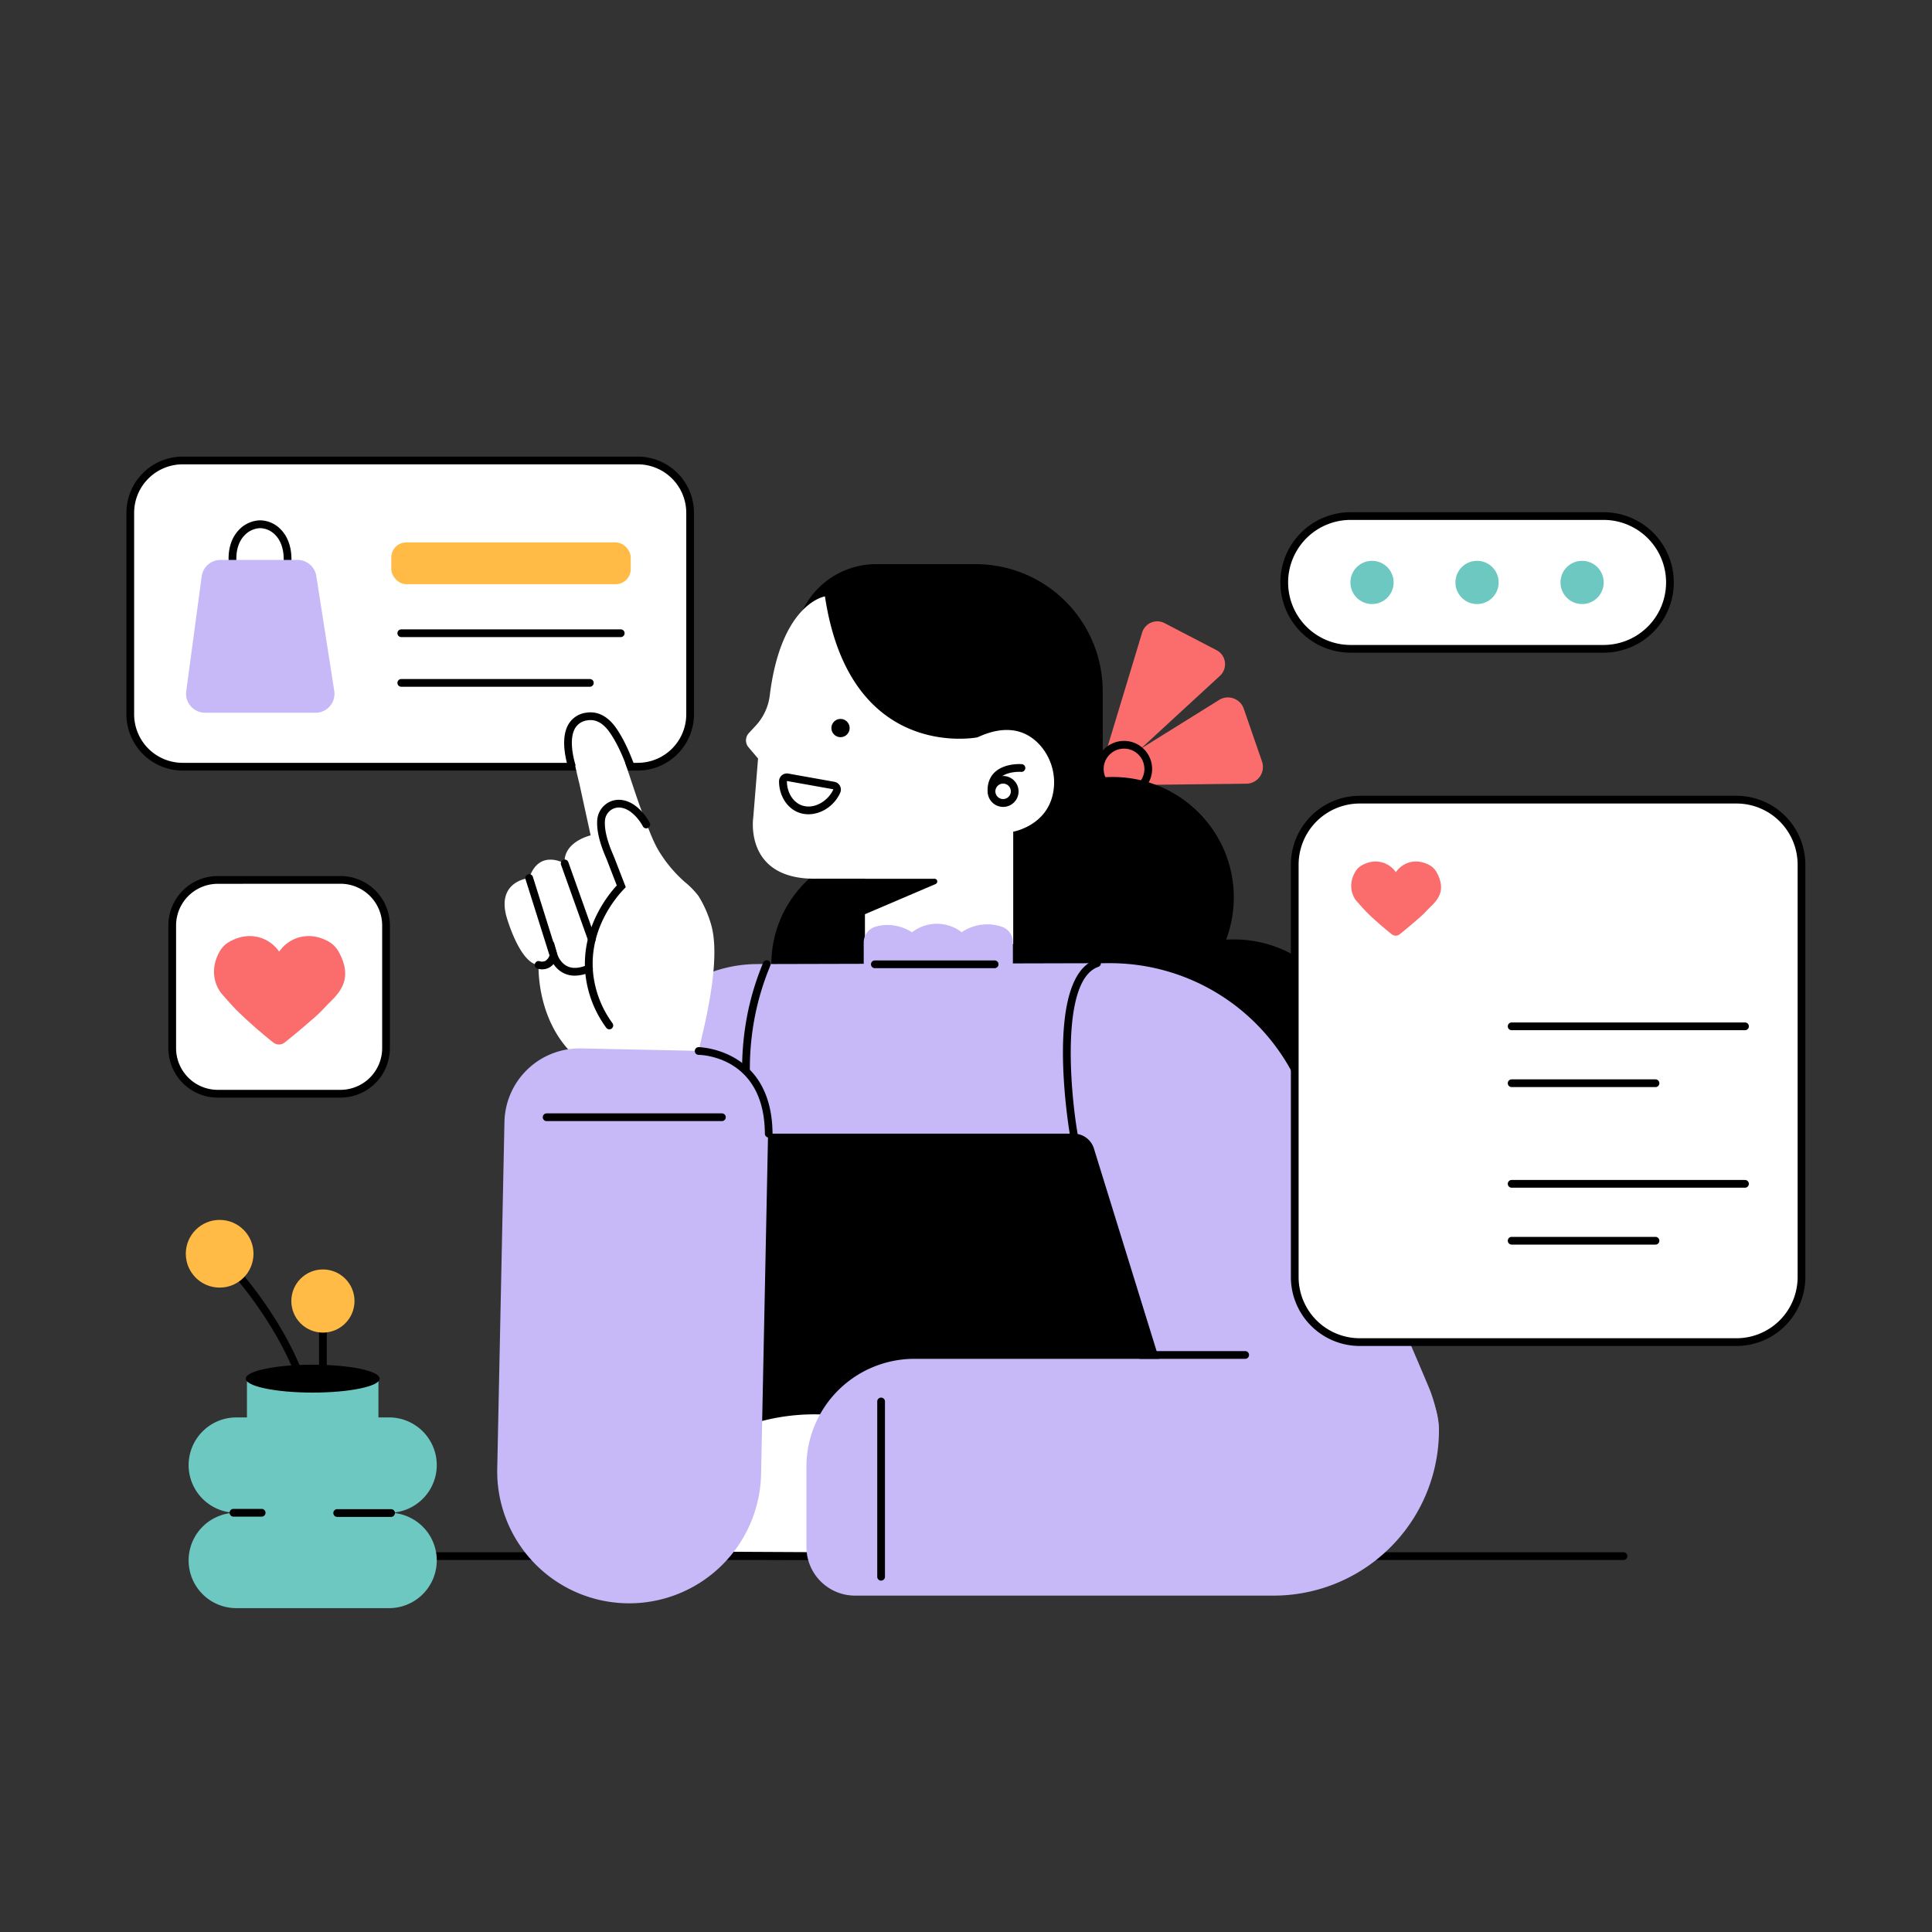 <svg id="Layer_1" data-name="Layer 1" xmlns="http://www.w3.org/2000/svg" viewBox="0 0 1000 1000">
  <rect x="0" y="0" width="1000" height="1000" fill="#333333" stroke="none"/>
  <defs>
    <style>
      .cls-1 {
        fill: transparent;
      }

      .cls-2 {
        fill: #fb6d6d;
      }

      .cls-3 {
        fill: #fff;
      }

      .cls-4 {
        fill: #c7b8f8;
      }

      .cls-5 {
        fill: #ffbb45;
      }

      .cls-6 {
        fill: #6dc8c2;
      }
    </style>
  </defs>
  <path class="cls-1" d="M676.91,134.21,177,353.27c-43.63,19.12-50.21,78.31-11.83,106.53L604.81,783.25c38.37,28.23,92.92,4.33,98.17-43l60.27-542.5C768.51,150.38,720.54,115.09,676.91,134.21Z" />
  <path d="M840.32,807.44H109.69a2,2,0,0,1,0-4H840.32a2,2,0,1,1,0,4Z" />
  <path class="cls-2" d="M566.23,409.83l24.94-82.42a8.17,8.17,0,0,1,11.6-4.88l26.92,14a8.17,8.17,0,0,1,1.76,13.26Z" />
  <path class="cls-2" d="M559.84,406.6,631,362.3a8.67,8.67,0,0,1,12.77,4.52l9.44,27.33a8.67,8.67,0,0,1-8.09,11.5Z" />
  <circle cx="459.22" cy="499.12" r="59.99" />
  <rect class="cls-3" x="67.43" y="238.34" width="289.78" height="158.5" rx="27.1" />
  <path d="M330.11,398.84H94.54a29.14,29.14,0,0,1-29.11-29.11V265.45a29.14,29.14,0,0,1,29.11-29.11H330.11a29.14,29.14,0,0,1,29.1,29.11V369.73A29.14,29.14,0,0,1,330.11,398.84ZM94.54,240.34a25.13,25.13,0,0,0-25.11,25.11V369.73a25.13,25.13,0,0,0,25.11,25.11H330.11a25.13,25.13,0,0,0,25.1-25.11V265.45a25.13,25.13,0,0,0-25.1-25.11Z" />
  <path d="M120.32,291.82a2,2,0,0,1-2-1.95c-.19-8.14,2.82-13,5.39-15.65a15.69,15.69,0,0,1,10.86-4.9h.11a15.11,15.11,0,0,1,10.54,4.6c2.62,2.63,5.73,7.53,5.63,15.92a2,2,0,0,1-2,2h0a2,2,0,0,1-2-2c.08-7-2.38-11-4.46-13.05a11.28,11.28,0,0,0-7.72-3.42h-.07a11.68,11.68,0,0,0-8,3.68c-2.91,3-4.39,7.42-4.26,12.77a2,2,0,0,1-1.95,2.05Z" />
  <path class="cls-4" d="M163.32,368.91H106.14a9.83,9.83,0,0,1-9.74-11.13l8-59.44a9.82,9.82,0,0,1,9.74-8.52H154a9.83,9.83,0,0,1,9.71,8.3L173,357.57A9.81,9.81,0,0,1,163.32,368.91Z" />
  <rect class="cls-5" x="202.53" y="280.75" width="123.93" height="21.63" rx="7.79" />
  <path d="M321.29,329.76H207.71a2,2,0,0,1,0-4H321.29a2,2,0,0,1,0,4Z" />
  <path d="M305.3,355.46H207.71a2,2,0,1,1,0-4H305.3a2,2,0,0,1,0,4Z" />
  <ellipse cx="638.62" cy="548.55" rx="62.72" ry="62.32" />
  <ellipse cx="575.9" cy="464.47" rx="62.72" ry="62.32" />
  <path d="M520.8,454.46H482.68A71.45,71.45,0,0,1,411.23,383V334.24A42.29,42.29,0,0,1,453.53,292H505a65.76,65.76,0,0,1,65.76,65.76v46.83A49.91,49.91,0,0,1,520.8,454.46Z" />
  <path class="cls-3" d="M427,308.7s-22.62,3.34-28.56,51.18a28.06,28.06,0,0,1-7.21,15.65l-3.64,3.94a5.52,5.52,0,0,0-.15,7.33l4.93,5.8-2.49,30.6s-5,32.61,33.39,31.6l24.42,0v33.83h76.75V430.48s17.49-3,20.67-20.22a29,29,0,0,0-6.66-24.39c-5.73-6.49-15.83-12-32.46-4.24C506,381.63,439.94,394.89,427,308.7Z" />
  <path d="M519.21,417.65a8,8,0,1,1,8-8A8,8,0,0,1,519.21,417.65Zm0-12.06a4,4,0,1,0,4,4A4,4,0,0,0,519.21,405.59Z" />
  <path d="M513.18,411.62a2,2,0,0,1-2-1.94c-.14-4.13,1.09-7.47,3.67-9.93,5.12-4.88,13.67-4.26,14-4.23a2,2,0,1,1-.31,4h0c-.07,0-7.16-.5-11,3.16-1.73,1.66-2.52,3.91-2.42,6.89a2,2,0,0,1-1.94,2.07Z" />
  <circle cx="435.05" cy="376.84" r="4.73" />
  <path d="M418.44,421.46a14.33,14.33,0,0,1-5.61-1.12c-5.75-2.43-9.61-8.84-9.6-15.94a4.08,4.08,0,0,1,4.8-4h0l23.85,4.26a4.1,4.1,0,0,1,3,5.7C431.82,417.16,425.05,421.46,418.44,421.46Zm-11.13-17.17,0,0a.12.12,0,0,0,0,.09c0,5.52,2.87,10.44,7.16,12.26,6.58,2.78,14.16-2,16.85-8l-.06-.12-23.86-4.26Z" />
  <path d="M447.06,454.84h36.67a1.42,1.42,0,0,1,.56,2.72l-37.23,15.9Z" />
  <path class="cls-4" d="M447.06,487.85a8.5,8.5,0,0,1,6-8.16,21.76,21.76,0,0,1,4.09-.82,23.31,23.31,0,0,1,14.89,3.69,21.06,21.06,0,0,1,25.72-.06,24,24,0,0,1,12.56-4.06,23.57,23.57,0,0,1,8.28,1.26,8.46,8.46,0,0,1,5.67,8v17.5H447.06Z" />
  <path class="cls-4" d="M744.77,740.3l-441.25-.37,19.56-179.07A69.4,69.4,0,0,1,391.9,499l182.41-.46a106.81,106.81,0,0,1,99.19,66.55c37,85.08,63.77,147.2,66.69,154.57a76.47,76.47,0,0,1,3.33,11.11A65.64,65.64,0,0,1,744.77,740.3Z" />
  <path d="M611.27,740.07H385.09V586.78H555.78a10.92,10.92,0,0,1,10.43,7.69Z" />
  <path d="M555.75,588.78a2,2,0,0,1-2-1.66c-.56-3.31-13.43-81.11,13.42-90.46a2,2,0,1,1,1.32,3.78c-19.67,6.84-14.46,64.41-10.79,86a2,2,0,0,1-1.64,2.31A1.94,1.94,0,0,1,555.75,588.78Z" />
  <path d="M390.09,588.78a2,2,0,0,1-1.95-1.54,145.83,145.83,0,0,1-.41-66.28,141.72,141.72,0,0,1,7.32-22.74,2,2,0,0,1,3.69,1.54,138.06,138.06,0,0,0-7.11,22.1,141.74,141.74,0,0,0,.41,64.47,2,2,0,0,1-1.5,2.4A1.73,1.73,0,0,1,390.09,588.78Z" />
  <path class="cls-3" d="M361.5,463.72a43.68,43.68,0,0,0-7.11-7.26l-.11-.1a69.75,69.75,0,0,1-12.76-15.06c-3.12-5-5-10.12-8.06-18-1.53-3.92-2.61-7-3.21-8.72-7.13-20.48-11.81-38.84-19.05-41.48a13.78,13.78,0,0,0-3.37-.69,11.49,11.49,0,0,0-8.52,2.69,10.41,10.41,0,0,0-2,2.29c-2.8,4.45-1.41,10.9,1.46,23.61.46,2,.87,3.65,1.14,4.75l5.81,26.64s-14.28,3.23-13.48,14.55c0,0-13.2-7.82-18.32,7.54,0,0-16.7,1.35-11.85,19.67,0,0,6.73,24.52,16.7,25.33,0,0-1.88,38.26,29.91,55l52-6.54,3.42-14.82c9-39,4.94-51.65,3.43-56.33A58,58,0,0,0,361.5,463.72Z" />
  <path d="M315.42,532.79a2,2,0,0,1-1.62-.82A57.07,57.07,0,0,1,303,504.15c-2.27-23,10.87-40,16.25-45.85l-4.17-10.76c-.41-1.09-.94-2.48-1.53-3.86-3.31-7.69-4.8-14.15-4.42-19.21a11.34,11.34,0,0,1,4.07-7.93,11.09,11.09,0,0,1,8.38-2.5c9.06,1,14.48,11.36,14.71,11.79a2,2,0,1,1-3.56,1.84h0c0-.09-4.67-8.89-11.59-9.65a7.13,7.13,0,0,0-5.39,1.6,7.34,7.34,0,0,0-2.63,5.15c-.33,4.41,1.05,10.24,4.1,17.33.63,1.45,1.18,2.91,1.6,4l5.08,13.1-.89.92c-4.33,4.49-18.27,20.9-16,43.62a53.08,53.08,0,0,0,10,25.85,2,2,0,0,1-.43,2.79A2,2,0,0,1,315.42,532.79Z" />
  <path class="cls-3" d="M428.7,730.3a110.34,110.34,0,0,0-40.09,4.76c-48.21,15.19-69.6,59.71-74.14,69.79l114.23.59Z" />
  <path d="M430.7,807.45l-119.32-.62,1.26-2.8c7.46-16.52,29.72-56.49,75.37-70.88a112.31,112.31,0,0,1,40.81-4.85l1.88.12Zm-113.1-4.58,109.1.56V732.19A107.78,107.78,0,0,0,389.21,737C347.5,750.11,325.93,785.5,317.6,802.87Z" />
  <path d="M297.53,505a12.91,12.91,0,0,1-5.65-1.24,13.47,13.47,0,0,1-5.39-4.79,7.63,7.63,0,0,1-2.51,2,7.87,7.87,0,0,1-5.87.35,2,2,0,0,1,1.37-3.76,3.92,3.92,0,0,0,2.76-.19,5.41,5.41,0,0,0,2.37-3.45l2-6.51,1.87,6.54s1.33,4.37,5.19,6.19c2.74,1.3,6.22,1.07,10.34-.67a2,2,0,1,1,1.56,3.68A20.78,20.78,0,0,1,297.53,505Z" />
  <path d="M286.52,496.52a2,2,0,0,1-1.9-1.4L272,455.06a2,2,0,0,1,3.82-1.2l12.57,40.06a2,2,0,0,1-1.31,2.51A2,2,0,0,1,286.52,496.52Z" />
  <path d="M306.32,488.23a2,2,0,0,1-1.88-1.33l-14.05-39.31a2,2,0,1,1,3.77-1.35l14,39.32a2,2,0,0,1-1.89,2.67Z" />
  <rect class="cls-3" x="664.74" y="267.11" width="199.57" height="68.71" rx="34.36" />
  <path d="M830,337.83H699.09a36.36,36.36,0,0,1,0-72.72H830a36.36,36.36,0,0,1,0,72.72ZM699.09,269.11a32.36,32.36,0,0,0,0,64.72H830a32.36,32.36,0,0,0,0-64.72Z" />
  <circle class="cls-6" cx="710.15" cy="301.47" r="11.19" />
  <circle class="cls-6" cx="764.52" cy="301.47" r="11.19" />
  <circle class="cls-6" cx="818.89" cy="301.47" r="11.19" />
  <rect class="cls-3" x="89.14" y="455.46" width="110.67" height="110.67" rx="23.56" />
  <path d="M176.24,568.13H112.7a25.6,25.6,0,0,1-25.56-25.57V479a25.6,25.6,0,0,1,25.56-25.57h63.54A25.6,25.6,0,0,1,201.81,479v63.53A25.6,25.6,0,0,1,176.24,568.13ZM112.7,457.46A21.58,21.58,0,0,0,91.14,479v63.53a21.59,21.59,0,0,0,21.56,21.57h63.54a21.6,21.6,0,0,0,21.57-21.57V479a21.59,21.59,0,0,0-21.57-21.57Z" />
  <path class="cls-2" d="M175.34,492.71a13.74,13.74,0,0,0-5.27-5.37c-10.21-5.71-20.52-2.17-25.57,5.25-5.12-7.51-15.63-11.06-26-5a12.85,12.85,0,0,0-4.57,4.52c-4.69,7.88-3.77,15.79.17,21.42a3.25,3.25,0,0,0,.23.29l0,.05c.08.11,5.1,5.93,8.24,9.11a249.15,249.15,0,0,0,18.83,16.58,4.75,4.75,0,0,0,6,0c5.65-4.51,10.24-8.42,13.65-11.41a76.87,76.87,0,0,0,7.36-7C173.31,515.74,184.1,508.65,175.34,492.71Z" />
  <rect class="cls-3" x="670.16" y="413.9" width="262.29" height="280.77" rx="33.62" />
  <path d="M898.83,696.67H703.78a35.66,35.66,0,0,1-35.62-35.62V447.52a35.66,35.66,0,0,1,35.62-35.62H898.83a35.66,35.66,0,0,1,35.62,35.62V661.05A35.66,35.66,0,0,1,898.83,696.67ZM703.78,415.9a31.66,31.66,0,0,0-31.62,31.62V661.05a31.66,31.66,0,0,0,31.62,31.62H898.83a31.66,31.66,0,0,0,31.62-31.62V447.52a31.65,31.65,0,0,0-31.62-31.62Z" />
  <rect class="cls-1" x="695.89" y="519.49" width="53.51" height="53.51" rx="13.71" />
  <rect class="cls-1" x="695.89" y="600.72" width="53.51" height="53.51" rx="13.71" />
  <path d="M903.21,533.23H782.43a2,2,0,1,1,0-4H903.21a2,2,0,0,1,0,4Z" />
  <path d="M856.88,562.68H782.43a2,2,0,0,1,0-4h74.45a2,2,0,0,1,0,4Z" />
  <path d="M903.21,614.75H782.43a2,2,0,1,1,0-4H903.21a2,2,0,0,1,0,4Z" />
  <path d="M856.88,644.2H782.43a2,2,0,0,1,0-4h74.45a2,2,0,0,1,0,4Z" />
  <path class="cls-2" d="M743.61,451.53a9.3,9.3,0,0,0-3.61-3.67c-7-3.92-14.06-1.49-17.52,3.6-3.51-5.15-10.71-7.58-17.8-3.45a8.85,8.85,0,0,0-3.12,3.11c-3.22,5.39-2.59,10.81.11,14.67a1.56,1.56,0,0,0,.16.2l0,0c.06.08,3.5,4.07,5.65,6.25,1.84,1.85,6.38,6.09,12.9,11.35a3.26,3.26,0,0,0,4.09,0c3.87-3.1,7-5.78,9.35-7.82a54.35,54.35,0,0,0,5-4.78C742.22,467.32,749.62,462.46,743.61,451.53Z" />
  <path class="cls-4" d="M659.18,825.89H442.58a25.16,25.16,0,0,1-25.17-25.16V759.2a55.88,55.88,0,0,1,55.87-55.87H707.8a37,37,0,0,1,37,37h0A85.59,85.59,0,0,1,659.18,825.89Z" />
  <path class="cls-4" d="M324.23,829.86h0a68.29,68.29,0,0,1-66.86-69.7l3.73-179.45a38.88,38.88,0,0,1,39.67-38.05l58.85,1.23a38.85,38.85,0,0,1,38,39.66L393.93,763A68.29,68.29,0,0,1,324.23,829.86Z" />
  <path d="M644.5,703.32H590.2a2,2,0,0,1,0-4h54.3a2,2,0,0,1,0,4Z" />
  <path d="M581.8,412.57A14.54,14.54,0,1,1,596.34,398,14.55,14.55,0,0,1,581.8,412.57Zm0-25.08A10.54,10.54,0,1,0,592.34,398,10.55,10.55,0,0,0,581.8,387.49Z" />
  <path d="M397.9,588.78a2,2,0,0,1-2-2C395.64,546.87,363,546,361.63,546a2,2,0,0,1,0-4c.38,0,37.94.87,38.23,44.79a2,2,0,0,1-2,2Z" />
  <path d="M514.82,501.12h-62a2,2,0,0,1,0-4h62a2,2,0,0,1,0,4Z" />
  <path d="M456.06,818.12a2,2,0,0,1-2-2V725.4a2,2,0,0,1,4,0v90.72A2,2,0,0,1,456.06,818.12Z" />
  <path d="M373.65,580.28H282.94a2,2,0,0,1,0-4h90.71a2,2,0,0,1,0,4Z" />
  <path d="M155.82,715.89a2,2,0,0,1-1.88-1.31c-11.6-31.64-35.58-57.33-35.82-57.58a2,2,0,1,1,2.91-2.75c.24.26,24.78,26.52,36.67,59a2,2,0,0,1-1.19,2.56A1.87,1.87,0,0,1,155.82,715.89Z" />
  <path d="M167.14,719.15a2,2,0,0,1-2-2V689.76a2,2,0,0,1,4,0v27.39A2,2,0,0,1,167.14,719.15Z" />
  <path class="cls-6" d="M226.07,758.34h0a24.7,24.7,0,0,0-24.69-24.69h-5.5V715H127.82v18.66h-5.5a24.69,24.69,0,0,0-24.69,24.69h0A24.68,24.68,0,0,0,122.32,783a24.68,24.68,0,0,0-24.69,24.68h0a24.68,24.68,0,0,0,24.69,24.69h79.06a24.69,24.69,0,0,0,24.69-24.69h0A24.69,24.69,0,0,0,201.38,783,24.69,24.69,0,0,0,226.07,758.34Z" />
  <path d="M202.42,785.14H174.53a2,2,0,1,1,0-4h27.89a2,2,0,0,1,0,4Z" />
  <path d="M135.44,785h-14.6a2,2,0,0,1,0-4h14.6a2,2,0,1,1,0,4Z" />
  <ellipse cx="161.86" cy="713.58" rx="34.65" ry="7.22" />
  <circle class="cls-5" cx="167.14" cy="673.41" r="16.35" />
  <circle class="cls-5" cx="113.69" cy="648.94" r="17.52" />
  <path d="M324.61,397.54c-2-5.46-4.89-12.47-8.95-18.33-3.44-5-7.37-7.1-11.69-6.35a8.54,8.54,0,0,0-6.17,3.86c-3.41,5.47-1.14,15.12,0,19l.15.5-3.81,1.21-.18-.59c-1.59-5.48-3.66-15.65.45-22.24a12.46,12.46,0,0,1,8.88-5.69c5.91-1,11.33,1.74,15.67,8s7.29,13.54,9.41,19.21Z" />
</svg>